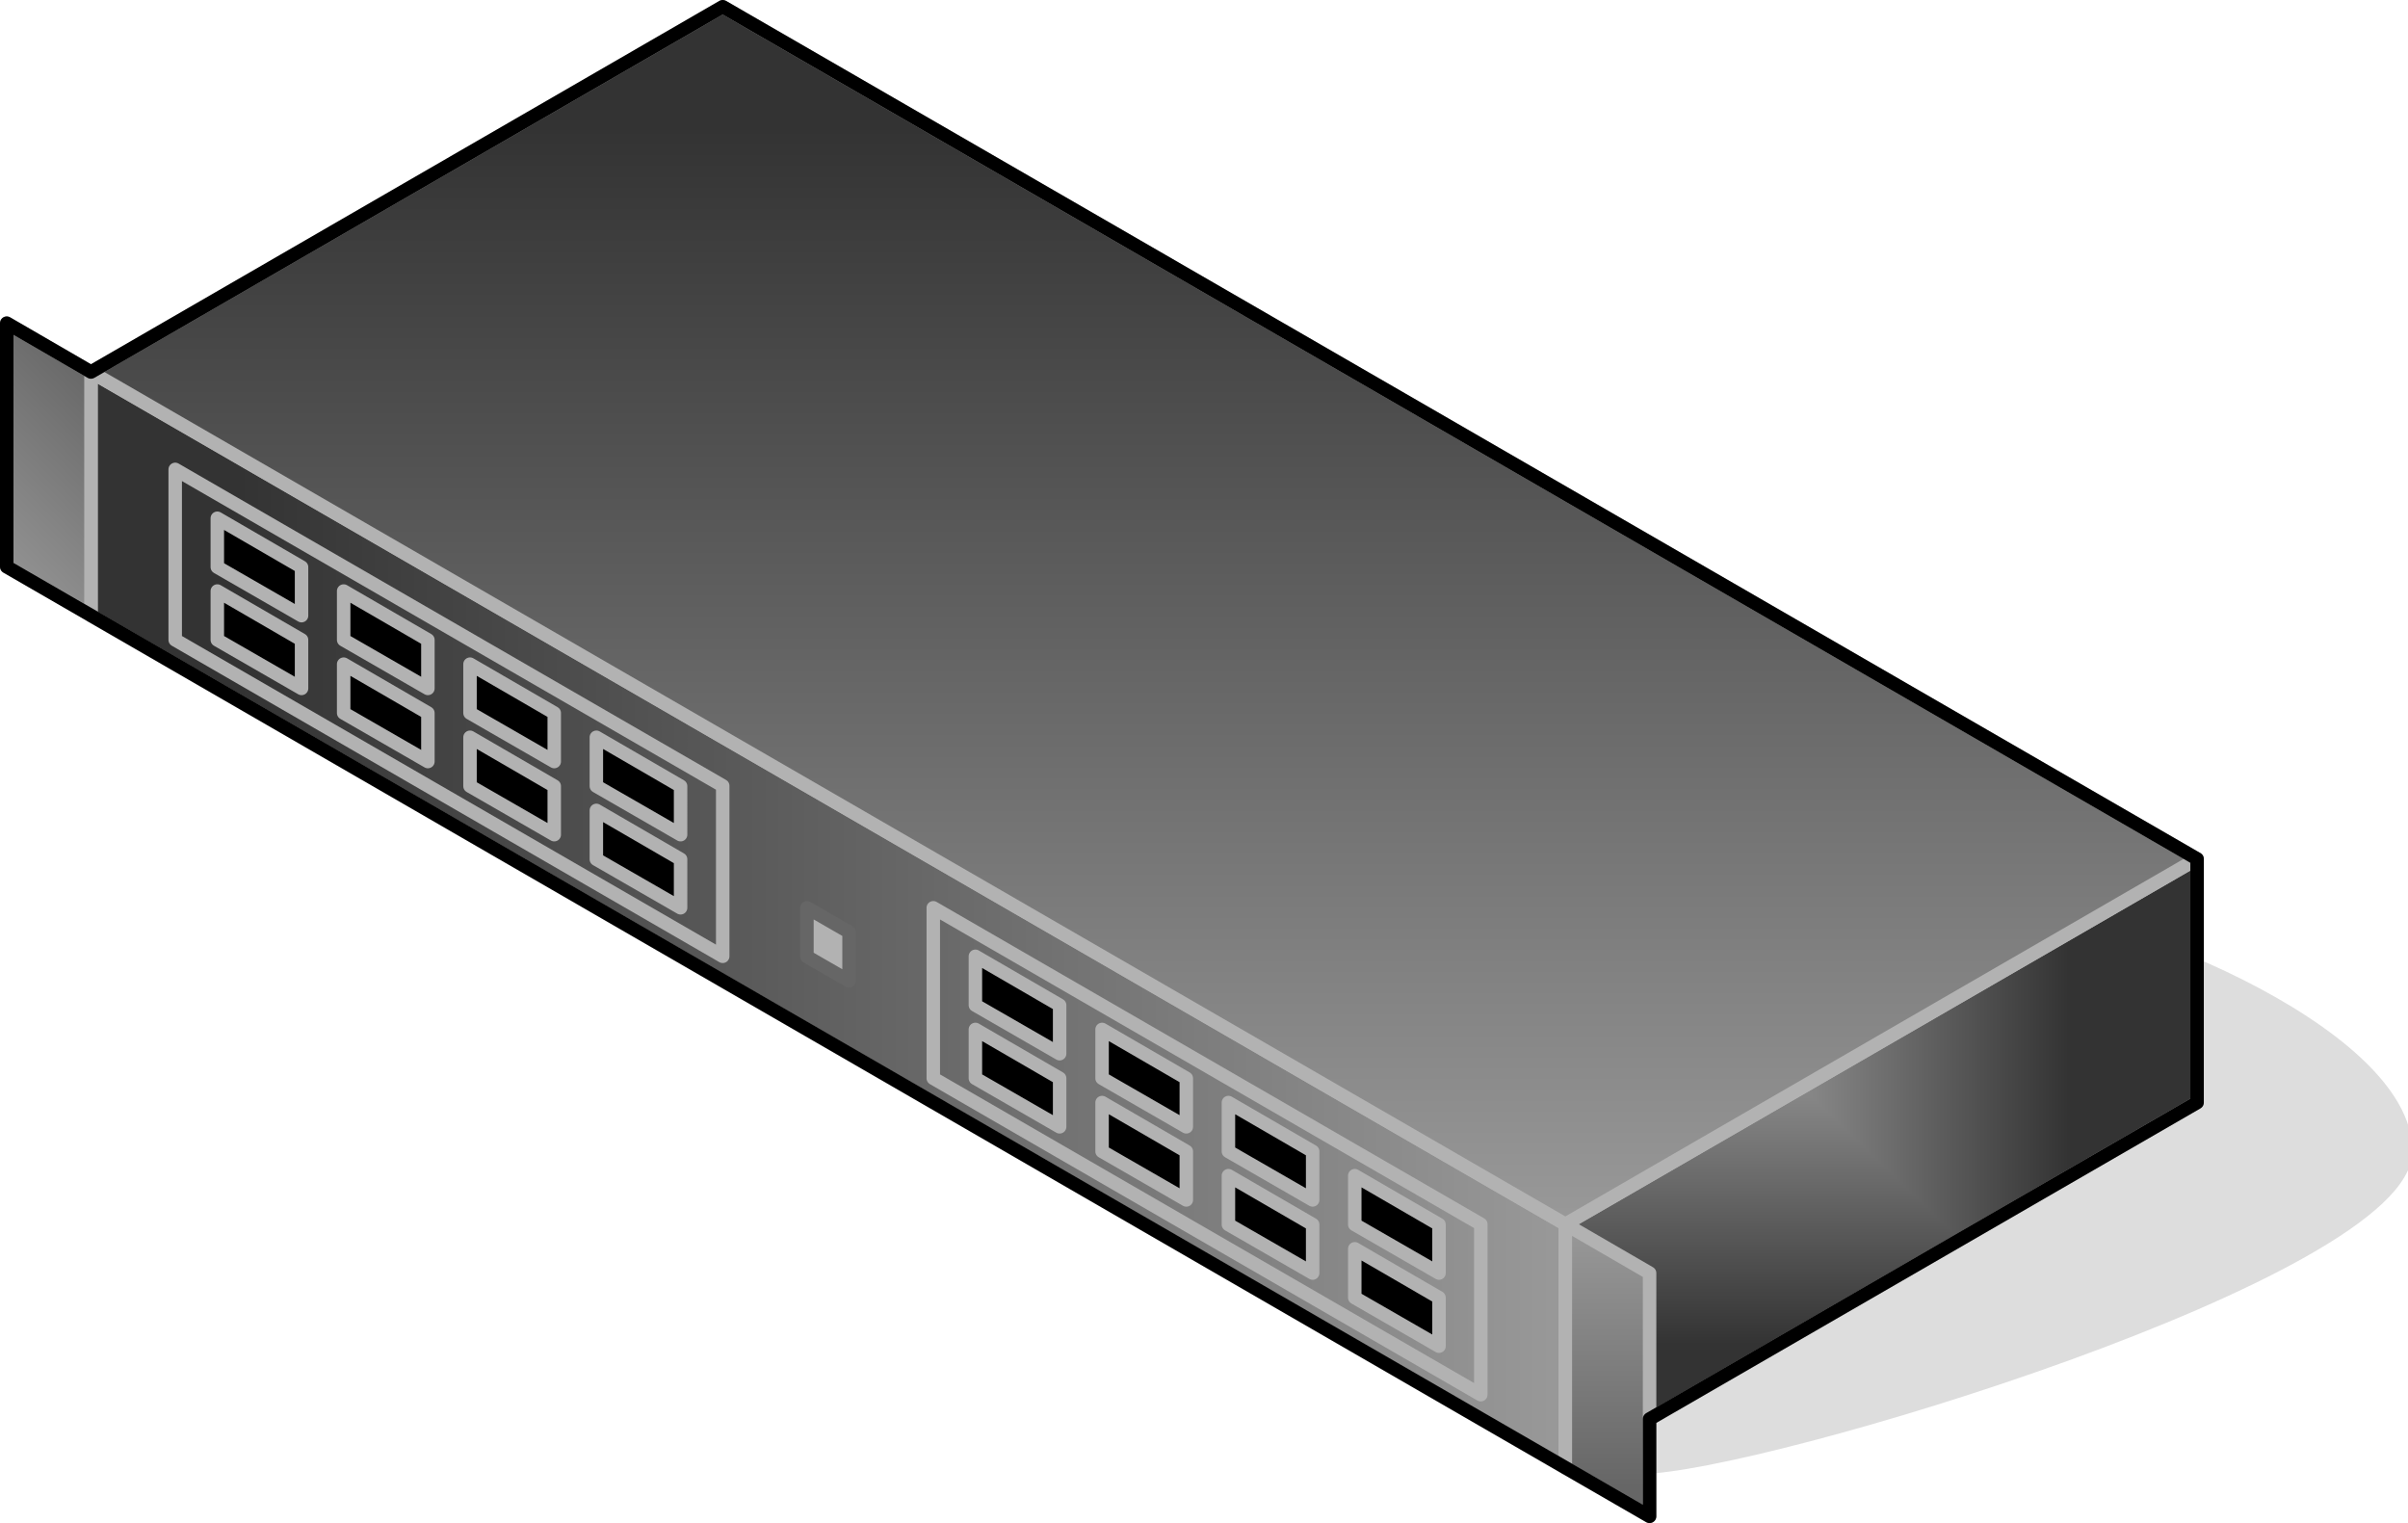 <?xml version="1.0" encoding="UTF-8"?>
<!DOCTYPE svg PUBLIC "-//W3C//DTD SVG 1.1//EN" "http://www.w3.org/Graphics/SVG/1.1/DTD/svg11.dtd">
<svg version="1.2" width="71.47mm" height="45.2mm" viewBox="1813 14624 7147 4520" preserveAspectRatio="xMidYMid" fill-rule="evenodd" stroke-width="28.222" stroke-linejoin="round" xmlns="http://www.w3.org/2000/svg" xmlns:ooo="http://xml.openoffice.org/svg/export" xmlns:xlink="http://www.w3.org/1999/xlink" xmlns:presentation="http://sun.com/xmlns/staroffice/presentation" xmlns:smil="http://www.w3.org/2001/SMIL20/" xmlns:anim="urn:oasis:names:tc:opendocument:xmlns:animation:1.0" xml:space="preserve">
 <defs class="ClipPathGroup">
  <clipPath id="presentation_clip_path" clipPathUnits="userSpaceOnUse">
   <rect x="1813" y="14624" width="7147" height="4520"/>
  </clipPath>
 </defs>
 <defs class="TextShapeIndex">
  <g ooo:slide="id1" ooo:id-list="id3 id4 id5 id6 id7 id8 id9 id10 id11 id12 id13 id14 id15 id16 id17 id18 id19 id20 id21 id22 id23 id24 id25 id26 id27 id28"/>
 </defs>
 <defs class="EmbeddedBulletChars">
  <g id="bullet-char-template(57356)" transform="scale(0,-0)">
   <path d="M 580,1141 L 1163,571 580,0 -4,571 580,1141 Z"/>
  </g>
  <g id="bullet-char-template(57354)" transform="scale(0,-0)">
   <path d="M 8,1128 L 1137,1128 1137,0 8,0 8,1128 Z"/>
  </g>
  <g id="bullet-char-template(10146)" transform="scale(0,-0)">
   <path d="M 174,0 L 602,739 174,1481 1456,739 174,0 Z M 1358,739 L 309,1346 659,739 1358,739 Z"/>
  </g>
  <g id="bullet-char-template(10132)" transform="scale(0,-0)">
   <path d="M 2015,739 L 1276,0 717,0 1260,543 174,543 174,936 1260,936 717,1481 1274,1481 2015,739 Z"/>
  </g>
  <g id="bullet-char-template(10007)" transform="scale(0,-0)">
   <path d="M 0,-2 C -7,14 -16,27 -25,37 L 356,567 C 262,823 215,952 215,954 215,979 228,992 255,992 264,992 276,990 289,987 310,991 331,999 354,1012 L 381,999 492,748 772,1049 836,1024 860,1049 C 881,1039 901,1025 922,1006 886,937 835,863 770,784 769,783 710,716 594,584 L 774,223 C 774,196 753,168 711,139 L 727,119 C 717,90 699,76 672,76 641,76 570,178 457,381 L 164,-76 C 142,-110 111,-127 72,-127 30,-127 9,-110 8,-76 1,-67 -2,-52 -2,-32 -2,-23 -1,-13 0,-2 Z"/>
  </g>
  <g id="bullet-char-template(10004)" transform="scale(0,-0)">
   <path d="M 285,-33 C 182,-33 111,30 74,156 52,228 41,333 41,471 41,549 55,616 82,672 116,743 169,778 240,778 293,778 328,747 346,684 L 369,508 C 377,444 397,411 428,410 L 1163,1116 C 1174,1127 1196,1133 1229,1133 1271,1133 1292,1118 1292,1087 L 1292,965 C 1292,929 1282,901 1262,881 L 442,47 C 390,-6 338,-33 285,-33 Z"/>
  </g>
  <g id="bullet-char-template(9679)" transform="scale(0,-0)">
   <path d="M 813,0 C 632,0 489,54 383,161 276,268 223,411 223,592 223,773 276,916 383,1023 489,1130 632,1184 813,1184 992,1184 1136,1130 1245,1023 1353,916 1407,772 1407,592 1407,412 1353,268 1245,161 1136,54 992,0 813,0 Z"/>
  </g>
  <g id="bullet-char-template(8226)" transform="scale(0,-0)">
   <path d="M 346,457 C 273,457 209,483 155,535 101,586 74,649 74,723 74,796 101,859 155,911 209,963 273,989 346,989 419,989 480,963 531,910 582,859 608,796 608,723 608,648 583,586 532,535 482,483 420,457 346,457 Z"/>
  </g>
  <g id="bullet-char-template(8211)" transform="scale(0,-0)">
   <path d="M -4,459 L 1135,459 1135,606 -4,606 -4,459 Z"/>
  </g>
 </defs>
 <defs class="TextEmbeddedBitmaps"/>
 <g class="SlideGroup">
  <g>
   <g id="id1" class="Slide" clip-path="url(#presentation_clip_path)">
    <g class="Page">
     <g class="Group">
      <g class="com.sun.star.drawing.ClosedBezierShape">
       <g id="id3">
        <rect class="BoundingBox" stroke="none" fill="none" x="6682" y="17317" width="2279" height="1669"/>
        <path fill="rgb(221,221,221)" stroke="none" d="M 6683,18984 C 7026,18984 8959,18402 8959,18040 8959,17679 8052,17318 7709,17318 7709,17535 6683,18695 6683,18984 Z"/>
        <path fill="none" stroke="rgb(221,221,221)" d="M 6683,18984 C 7026,18984 8959,18402 8959,18040 8959,17679 8052,17318 7709,17318 7709,17535 6683,18695 6683,18984 Z"/>
       </g>
      </g>
      <g class="Group">
       <g class="com.sun.star.drawing.PolyPolygonShape">
        <g id="id4">
         <rect class="BoundingBox" stroke="none" fill="none" x="2063" y="15708" width="4417" height="3293"/>
         <g>
          <defs>
           <linearGradient id="gradient1" x1="2083" y1="17354" x2="6459" y2="17354" gradientUnits="userSpaceOnUse">
            <stop offset="0.1" style="stop-color:rgb(51,51,51)"/>
            <stop offset="1" style="stop-color:rgb(153,153,153)"/>
           </linearGradient>
          </defs>
          <path style="fill:url(#gradient1)" d="M 2083,16451 L 2083,15728 6459,18257 6459,18980 2083,16451 Z"/>
         </g>
         <path fill="none" stroke="rgb(178,178,178)" stroke-width="40" stroke-linejoin="round" d="M 2083,16451 L 2083,15728 6459,18257 6459,18980 2083,16451 Z"/>
        </g>
       </g>
       <g class="com.sun.star.drawing.PolyPolygonShape">
        <g id="id5">
         <rect class="BoundingBox" stroke="none" fill="none" x="6439" y="17152" width="1916" height="1849"/>
         <g>
          <defs>
           <pattern id="pattern1" x="6459" y="17173" width="1876" height="1808" patternUnits="userSpaceOnUse">
            <g transform="translate(-6459,-17173)">
             <path fill="rgb(51,51,51)" stroke="none" d="M 6458,17172 L 8335,17172 8335,18981 6458,18981 6458,17172 Z M 6092,16819 L 7949,16819 7949,18610 6092,18610 6092,16819 Z"/>
             <path fill="rgb(52,52,52)" stroke="none" d="M 6092,16819 L 7949,16819 7949,18610 6092,18610 6092,16819 Z M 6101,16828 L 7940,16828 7940,18601 6101,18601 6101,16828 Z"/>
             <path fill="rgb(53,53,53)" stroke="none" d="M 6101,16828 L 7940,16828 7940,18601 6101,18601 6101,16828 Z M 6110,16837 L 7931,16837 7931,18592 6110,18592 6110,16837 Z"/>
             <path fill="rgb(54,54,54)" stroke="none" d="M 6110,16837 L 7931,16837 7931,18592 6110,18592 6110,16837 Z M 6119,16846 L 7922,16846 7922,18583 6119,18583 6119,16846 Z"/>
             <path fill="rgb(55,55,55)" stroke="none" d="M 6119,16846 L 7922,16846 7922,18583 6119,18583 6119,16846 Z M 6129,16855 L 7912,16855 7912,18574 6129,18574 6129,16855 Z"/>
             <path fill="rgb(56,56,56)" stroke="none" d="M 6129,16855 L 7912,16855 7912,18574 6129,18574 6129,16855 Z M 6138,16864 L 7903,16864 7903,18565 6138,18565 6138,16864 Z"/>
             <path fill="rgb(57,57,57)" stroke="none" d="M 6138,16864 L 7903,16864 7903,18565 6138,18565 6138,16864 Z M 6147,16873 L 7894,16873 7894,18556 6147,18556 6147,16873 Z"/>
             <path fill="rgb(58,58,58)" stroke="none" d="M 6147,16873 L 7894,16873 7894,18556 6147,18556 6147,16873 Z M 6156,16881 L 7885,16881 7885,18548 6156,18548 6156,16881 Z"/>
             <path fill="rgb(59,59,59)" stroke="none" d="M 6156,16881 L 7885,16881 7885,18548 6156,18548 6156,16881 Z M 6165,16890 L 7876,16890 7876,18539 6165,18539 6165,16890 Z"/>
             <path fill="rgb(60,60,60)" stroke="none" d="M 6165,16890 L 7876,16890 7876,18539 6165,18539 6165,16890 Z M 6175,16899 L 7866,16899 7866,18530 6175,18530 6175,16899 Z"/>
             <path fill="rgb(61,61,61)" stroke="none" d="M 6175,16899 L 7866,16899 7866,18530 6175,18530 6175,16899 Z M 6184,16908 L 7857,16908 7857,18521 6184,18521 6184,16908 Z"/>
             <path fill="rgb(62,62,62)" stroke="none" d="M 6184,16908 L 7857,16908 7857,18521 6184,18521 6184,16908 Z M 6193,16917 L 7848,16917 7848,18512 6193,18512 6193,16917 Z"/>
             <path fill="rgb(63,63,63)" stroke="none" d="M 6193,16917 L 7848,16917 7848,18512 6193,18512 6193,16917 Z M 6202,16926 L 7839,16926 7839,18503 6202,18503 6202,16926 Z"/>
             <path fill="rgb(64,64,64)" stroke="none" d="M 6202,16926 L 7839,16926 7839,18503 6202,18503 6202,16926 Z M 6211,16935 L 7830,16935 7830,18494 6211,18494 6211,16935 Z"/>
             <path fill="rgb(65,65,65)" stroke="none" d="M 6211,16935 L 7830,16935 7830,18494 6211,18494 6211,16935 Z M 6221,16944 L 7820,16944 7820,18485 6221,18485 6221,16944 Z"/>
             <path fill="rgb(66,66,66)" stroke="none" d="M 6221,16944 L 7820,16944 7820,18485 6221,18485 6221,16944 Z M 6230,16952 L 7811,16952 7811,18477 6230,18477 6230,16952 Z"/>
             <path fill="rgb(67,67,67)" stroke="none" d="M 6230,16952 L 7811,16952 7811,18477 6230,18477 6230,16952 Z M 6239,16961 L 7802,16961 7802,18468 6239,18468 6239,16961 Z"/>
             <path fill="rgb(68,68,68)" stroke="none" d="M 6239,16961 L 7802,16961 7802,18468 6239,18468 6239,16961 Z M 6248,16970 L 7793,16970 7793,18459 6248,18459 6248,16970 Z"/>
             <path fill="rgb(69,69,69)" stroke="none" d="M 6248,16970 L 7793,16970 7793,18459 6248,18459 6248,16970 Z M 6257,16979 L 7784,16979 7784,18450 6257,18450 6257,16979 Z"/>
             <path fill="rgb(70,70,70)" stroke="none" d="M 6257,16979 L 7784,16979 7784,18450 6257,18450 6257,16979 Z M 6267,16988 L 7774,16988 7774,18441 6267,18441 6267,16988 Z"/>
             <path fill="rgb(71,71,71)" stroke="none" d="M 6267,16988 L 7774,16988 7774,18441 6267,18441 6267,16988 Z M 6276,16997 L 7765,16997 7765,18432 6276,18432 6276,16997 Z"/>
             <path fill="rgb(72,72,72)" stroke="none" d="M 6276,16997 L 7765,16997 7765,18432 6276,18432 6276,16997 Z M 6285,17006 L 7756,17006 7756,18423 6285,18423 6285,17006 Z"/>
             <path fill="rgb(73,73,73)" stroke="none" d="M 6285,17006 L 7756,17006 7756,18423 6285,18423 6285,17006 Z M 6294,17015 L 7747,17015 7747,18414 6294,18414 6294,17015 Z"/>
             <path fill="rgb(74,74,74)" stroke="none" d="M 6294,17015 L 7747,17015 7747,18414 6294,18414 6294,17015 Z M 6303,17023 L 7738,17023 7738,18406 6303,18406 6303,17023 Z"/>
             <path fill="rgb(75,75,75)" stroke="none" d="M 6303,17023 L 7738,17023 7738,18406 6303,18406 6303,17023 Z M 6313,17032 L 7728,17032 7728,18397 6313,18397 6313,17032 Z"/>
             <path fill="rgb(76,76,76)" stroke="none" d="M 6313,17032 L 7728,17032 7728,18397 6313,18397 6313,17032 Z M 6322,17041 L 7719,17041 7719,18388 6322,18388 6322,17041 Z"/>
             <path fill="rgb(77,77,77)" stroke="none" d="M 6322,17041 L 7719,17041 7719,18388 6322,18388 6322,17041 Z M 6331,17050 L 7710,17050 7710,18379 6331,18379 6331,17050 Z"/>
             <path fill="rgb(78,78,78)" stroke="none" d="M 6331,17050 L 7710,17050 7710,18379 6331,18379 6331,17050 Z M 6340,17059 L 7701,17059 7701,18370 6340,18370 6340,17059 Z"/>
             <path fill="rgb(79,79,79)" stroke="none" d="M 6340,17059 L 7701,17059 7701,18370 6340,18370 6340,17059 Z M 6349,17068 L 7692,17068 7692,18361 6349,18361 6349,17068 Z"/>
             <path fill="rgb(80,80,80)" stroke="none" d="M 6349,17068 L 7692,17068 7692,18361 6349,18361 6349,17068 Z M 6359,17077 L 7682,17077 7682,18352 6359,18352 6359,17077 Z"/>
             <path fill="rgb(81,81,81)" stroke="none" d="M 6359,17077 L 7682,17077 7682,18352 6359,18352 6359,17077 Z M 6368,17086 L 7673,17086 7673,18343 6368,18343 6368,17086 Z"/>
             <path fill="rgb(82,82,82)" stroke="none" d="M 6368,17086 L 7673,17086 7673,18343 6368,18343 6368,17086 Z M 6377,17094 L 7664,17094 7664,18335 6377,18335 6377,17094 Z"/>
             <path fill="rgb(83,83,83)" stroke="none" d="M 6377,17094 L 7664,17094 7664,18335 6377,18335 6377,17094 Z M 6386,17103 L 7655,17103 7655,18326 6386,18326 6386,17103 Z"/>
             <path fill="rgb(84,84,84)" stroke="none" d="M 6386,17103 L 7655,17103 7655,18326 6386,18326 6386,17103 Z M 6395,17112 L 7645,17112 7645,18317 6395,18317 6395,17112 Z"/>
             <path fill="rgb(85,85,85)" stroke="none" d="M 6395,17112 L 7645,17112 7645,18317 6395,18317 6395,17112 Z M 6405,17121 L 7636,17121 7636,18308 6405,18308 6405,17121 Z"/>
             <path fill="rgb(86,86,86)" stroke="none" d="M 6405,17121 L 7636,17121 7636,18308 6405,18308 6405,17121 Z M 6414,17130 L 7627,17130 7627,18299 6414,18299 6414,17130 Z"/>
             <path fill="rgb(87,87,87)" stroke="none" d="M 6414,17130 L 7627,17130 7627,18299 6414,18299 6414,17130 Z M 6423,17139 L 7618,17139 7618,18290 6423,18290 6423,17139 Z"/>
             <path fill="rgb(88,88,88)" stroke="none" d="M 6423,17139 L 7618,17139 7618,18290 6423,18290 6423,17139 Z M 6432,17148 L 7609,17148 7609,18281 6432,18281 6432,17148 Z"/>
             <path fill="rgb(89,89,89)" stroke="none" d="M 6432,17148 L 7609,17148 7609,18281 6432,18281 6432,17148 Z M 6441,17156 L 7599,17156 7599,18272 6441,18272 6441,17156 Z"/>
             <path fill="rgb(90,90,90)" stroke="none" d="M 6441,17156 L 7599,17156 7599,18272 6441,18272 6441,17156 Z M 6450,17164 L 7590,17164 7590,18264 6450,18264 6450,17164 Z"/>
             <path fill="rgb(91,91,91)" stroke="none" d="M 6450,17164 L 7590,17164 7590,18264 6450,18264 6450,17164 Z M 6459,17173 L 7581,17173 7581,18255 6459,18255 6459,17173 Z"/>
             <path fill="rgb(92,92,92)" stroke="none" d="M 6459,17173 L 7581,17173 7581,18255 6459,18255 6459,17173 Z M 6468,17182 L 7572,17182 7572,18246 6468,18246 6468,17182 Z"/>
             <path fill="rgb(93,93,93)" stroke="none" d="M 6468,17182 L 7572,17182 7572,18246 6468,18246 6468,17182 Z M 6477,17191 L 7563,17191 7563,18237 6477,18237 6477,17191 Z"/>
             <path fill="rgb(94,94,94)" stroke="none" d="M 6477,17191 L 7563,17191 7563,18237 6477,18237 6477,17191 Z M 6487,17200 L 7553,17200 7553,18228 6487,18228 6487,17200 Z"/>
             <path fill="rgb(95,95,95)" stroke="none" d="M 6487,17200 L 7553,17200 7553,18228 6487,18228 6487,17200 Z M 6496,17209 L 7544,17209 7544,18219 6496,18219 6496,17209 Z"/>
             <path fill="rgb(96,96,96)" stroke="none" d="M 6496,17209 L 7544,17209 7544,18219 6496,18219 6496,17209 Z M 6505,17218 L 7535,17218 7535,18210 6505,18210 6505,17218 Z"/>
             <path fill="rgb(97,97,97)" stroke="none" d="M 6505,17218 L 7535,17218 7535,18210 6505,18210 6505,17218 Z M 6514,17227 L 7526,17227 7526,18201 6514,18201 6514,17227 Z"/>
             <path fill="rgb(98,98,98)" stroke="none" d="M 6514,17227 L 7526,17227 7526,18201 6514,18201 6514,17227 Z M 6523,17235 L 7517,17235 7517,18193 6523,18193 6523,17235 Z"/>
             <path fill="rgb(99,99,99)" stroke="none" d="M 6523,17235 L 7517,17235 7517,18193 6523,18193 6523,17235 Z M 6533,17244 L 7507,17244 7507,18184 6533,18184 6533,17244 Z"/>
             <path fill="rgb(100,100,100)" stroke="none" d="M 6533,17244 L 7507,17244 7507,18184 6533,18184 6533,17244 Z M 6542,17253 L 7498,17253 7498,18175 6542,18175 6542,17253 Z"/>
             <path fill="rgb(101,101,101)" stroke="none" d="M 6542,17253 L 7498,17253 7498,18175 6542,18175 6542,17253 Z M 6551,17262 L 7489,17262 7489,18166 6551,18166 6551,17262 Z"/>
             <path fill="rgb(102,102,102)" stroke="none" d="M 6551,17262 L 7489,17262 7489,18166 6551,18166 6551,17262 Z M 6560,17271 L 7480,17271 7480,18157 6560,18157 6560,17271 Z"/>
             <path fill="rgb(103,103,103)" stroke="none" d="M 6560,17271 L 7480,17271 7480,18157 6560,18157 6560,17271 Z M 6569,17280 L 7471,17280 7471,18148 6569,18148 6569,17280 Z"/>
             <path fill="rgb(104,104,104)" stroke="none" d="M 6569,17280 L 7471,17280 7471,18148 6569,18148 6569,17280 Z M 6579,17289 L 7461,17289 7461,18139 6579,18139 6579,17289 Z"/>
             <path fill="rgb(105,105,105)" stroke="none" d="M 6579,17289 L 7461,17289 7461,18139 6579,18139 6579,17289 Z M 6588,17297 L 7452,17297 7452,18131 6588,18131 6588,17297 Z"/>
             <path fill="rgb(106,106,106)" stroke="none" d="M 6588,17297 L 7452,17297 7452,18131 6588,18131 6588,17297 Z M 6597,17306 L 7443,17306 7443,18122 6597,18122 6597,17306 Z"/>
             <path fill="rgb(107,107,107)" stroke="none" d="M 6597,17306 L 7443,17306 7443,18122 6597,18122 6597,17306 Z M 6606,17315 L 7434,17315 7434,18113 6606,18113 6606,17315 Z"/>
             <path fill="rgb(108,108,108)" stroke="none" d="M 6606,17315 L 7434,17315 7434,18113 6606,18113 6606,17315 Z M 6615,17324 L 7425,17324 7425,18104 6615,18104 6615,17324 Z"/>
             <path fill="rgb(109,109,109)" stroke="none" d="M 6615,17324 L 7425,17324 7425,18104 6615,18104 6615,17324 Z M 6625,17333 L 7415,17333 7415,18095 6625,18095 6625,17333 Z"/>
             <path fill="rgb(110,110,110)" stroke="none" d="M 6625,17333 L 7415,17333 7415,18095 6625,18095 6625,17333 Z M 6634,17342 L 7406,17342 7406,18086 6634,18086 6634,17342 Z"/>
             <path fill="rgb(111,111,111)" stroke="none" d="M 6634,17342 L 7406,17342 7406,18086 6634,18086 6634,17342 Z M 6643,17351 L 7397,17351 7397,18077 6643,18077 6643,17351 Z"/>
             <path fill="rgb(112,112,112)" stroke="none" d="M 6643,17351 L 7397,17351 7397,18077 6643,18077 6643,17351 Z M 6652,17360 L 7388,17360 7388,18068 6652,18068 6652,17360 Z"/>
             <path fill="rgb(113,113,113)" stroke="none" d="M 6652,17360 L 7388,17360 7388,18068 6652,18068 6652,17360 Z M 6661,17368 L 7379,17368 7379,18060 6661,18060 6661,17368 Z"/>
             <path fill="rgb(114,114,114)" stroke="none" d="M 6661,17368 L 7379,17368 7379,18060 6661,18060 6661,17368 Z M 6671,17377 L 7369,17377 7369,18051 6671,18051 6671,17377 Z"/>
             <path fill="rgb(115,115,115)" stroke="none" d="M 6671,17377 L 7369,17377 7369,18051 6671,18051 6671,17377 Z M 6680,17386 L 7360,17386 7360,18042 6680,18042 6680,17386 Z"/>
             <path fill="rgb(116,116,116)" stroke="none" d="M 6680,17386 L 7360,17386 7360,18042 6680,18042 6680,17386 Z M 6689,17395 L 7351,17395 7351,18033 6689,18033 6689,17395 Z"/>
             <path fill="rgb(117,117,117)" stroke="none" d="M 6689,17395 L 7351,17395 7351,18033 6689,18033 6689,17395 Z M 6698,17404 L 7342,17404 7342,18024 6698,18024 6698,17404 Z"/>
             <path fill="rgb(118,118,118)" stroke="none" d="M 6698,17404 L 7342,17404 7342,18024 6698,18024 6698,17404 Z M 6708,17413 L 7332,17413 7332,18015 6708,18015 6708,17413 Z"/>
             <path fill="rgb(119,119,119)" stroke="none" d="M 6708,17413 L 7332,17413 7332,18015 6708,18015 6708,17413 Z M 6717,17422 L 7323,17422 7323,18006 6717,18006 6717,17422 Z"/>
             <path fill="rgb(120,120,120)" stroke="none" d="M 6717,17422 L 7323,17422 7323,18006 6717,18006 6717,17422 Z M 6726,17431 L 7314,17431 7314,17997 6726,17997 6726,17431 Z"/>
             <path fill="rgb(121,121,121)" stroke="none" d="M 6726,17431 L 7314,17431 7314,17997 6726,17997 6726,17431 Z M 6735,17439 L 7305,17439 7305,17989 6735,17989 6735,17439 Z"/>
             <path fill="rgb(122,122,122)" stroke="none" d="M 6735,17439 L 7305,17439 7305,17989 6735,17989 6735,17439 Z M 6744,17448 L 7296,17448 7296,17980 6744,17980 6744,17448 Z"/>
             <path fill="rgb(123,123,123)" stroke="none" d="M 6744,17448 L 7296,17448 7296,17980 6744,17980 6744,17448 Z M 6754,17457 L 7286,17457 7286,17971 6754,17971 6754,17457 Z"/>
             <path fill="rgb(124,124,124)" stroke="none" d="M 6754,17457 L 7286,17457 7286,17971 6754,17971 6754,17457 Z M 6763,17466 L 7277,17466 7277,17962 6763,17962 6763,17466 Z"/>
             <path fill="rgb(125,125,125)" stroke="none" d="M 6763,17466 L 7277,17466 7277,17962 6763,17962 6763,17466 Z M 6772,17475 L 7268,17475 7268,17953 6772,17953 6772,17475 Z"/>
             <path fill="rgb(126,126,126)" stroke="none" d="M 6772,17475 L 7268,17475 7268,17953 6772,17953 6772,17475 Z M 6781,17484 L 7259,17484 7259,17944 6781,17944 6781,17484 Z"/>
             <path fill="rgb(127,127,127)" stroke="none" d="M 6781,17484 L 7259,17484 7259,17944 6781,17944 6781,17484 Z M 6790,17493 L 7250,17493 7250,17935 6790,17935 6790,17493 Z"/>
             <path fill="rgb(128,128,128)" stroke="none" d="M 6790,17493 L 7250,17493 7250,17935 6790,17935 6790,17493 Z M 6800,17502 L 7240,17502 7240,17926 6800,17926 6800,17502 Z"/>
             <path fill="rgb(129,129,129)" stroke="none" d="M 6800,17502 L 7240,17502 7240,17926 6800,17926 6800,17502 Z M 6809,17510 L 7231,17510 7231,17918 6809,17918 6809,17510 Z"/>
             <path fill="rgb(130,130,130)" stroke="none" d="M 6809,17510 L 7231,17510 7231,17918 6809,17918 6809,17510 Z M 6818,17519 L 7222,17519 7222,17909 6818,17909 6818,17519 Z"/>
             <path fill="rgb(131,131,131)" stroke="none" d="M 6818,17519 L 7222,17519 7222,17909 6818,17909 6818,17519 Z M 6827,17528 L 7213,17528 7213,17900 6827,17900 6827,17528 Z"/>
             <path fill="rgb(132,132,132)" stroke="none" d="M 6827,17528 L 7213,17528 7213,17900 6827,17900 6827,17528 Z M 6836,17537 L 7204,17537 7204,17891 6836,17891 6836,17537 Z"/>
             <path fill="rgb(133,133,133)" stroke="none" d="M 6836,17537 L 7204,17537 7204,17891 6836,17891 6836,17537 Z M 6846,17546 L 7194,17546 7194,17882 6846,17882 6846,17546 Z"/>
             <path fill="rgb(134,134,134)" stroke="none" d="M 6846,17546 L 7194,17546 7194,17882 6846,17882 6846,17546 Z M 6855,17555 L 7185,17555 7185,17873 6855,17873 6855,17555 Z"/>
             <path fill="rgb(135,135,135)" stroke="none" d="M 6855,17555 L 7185,17555 7185,17873 6855,17873 6855,17555 Z M 6864,17564 L 7176,17564 7176,17864 6864,17864 6864,17564 Z"/>
             <path fill="rgb(136,136,136)" stroke="none" d="M 6864,17564 L 7176,17564 7176,17864 6864,17864 6864,17564 Z M 6873,17573 L 7167,17573 7167,17855 6873,17855 6873,17573 Z"/>
             <path fill="rgb(137,137,137)" stroke="none" d="M 6873,17573 L 7167,17573 7167,17855 6873,17855 6873,17573 Z M 6882,17581 L 7158,17581 7158,17847 6882,17847 6882,17581 Z"/>
             <path fill="rgb(138,138,138)" stroke="none" d="M 6882,17581 L 7158,17581 7158,17847 6882,17847 6882,17581 Z M 6892,17590 L 7148,17590 7148,17838 6892,17838 6892,17590 Z"/>
             <path fill="rgb(139,139,139)" stroke="none" d="M 6892,17590 L 7148,17590 7148,17838 6892,17838 6892,17590 Z M 6901,17599 L 7139,17599 7139,17829 6901,17829 6901,17599 Z"/>
             <path fill="rgb(140,140,140)" stroke="none" d="M 6901,17599 L 7139,17599 7139,17829 6901,17829 6901,17599 Z M 6910,17608 L 7130,17608 7130,17820 6910,17820 6910,17608 Z"/>
             <path fill="rgb(141,141,141)" stroke="none" d="M 6910,17608 L 7130,17608 7130,17820 6910,17820 6910,17608 Z M 6919,17617 L 7121,17617 7121,17811 6919,17811 6919,17617 Z"/>
             <path fill="rgb(142,142,142)" stroke="none" d="M 6919,17617 L 7121,17617 7121,17811 6919,17811 6919,17617 Z M 6928,17626 L 7112,17626 7112,17802 6928,17802 6928,17626 Z"/>
             <path fill="rgb(143,143,143)" stroke="none" d="M 6928,17626 L 7112,17626 7112,17802 6928,17802 6928,17626 Z M 6938,17635 L 7102,17635 7102,17793 6938,17793 6938,17635 Z"/>
             <path fill="rgb(144,144,144)" stroke="none" d="M 6938,17635 L 7102,17635 7102,17793 6938,17793 6938,17635 Z M 6947,17644 L 7093,17644 7093,17784 6947,17784 6947,17644 Z"/>
             <path fill="rgb(145,145,145)" stroke="none" d="M 6947,17644 L 7093,17644 7093,17784 6947,17784 6947,17644 Z M 6956,17652 L 7084,17652 7084,17776 6956,17776 6956,17652 Z"/>
             <path fill="rgb(146,146,146)" stroke="none" d="M 6956,17652 L 7084,17652 7084,17776 6956,17776 6956,17652 Z M 6965,17661 L 7075,17661 7075,17767 6965,17767 6965,17661 Z"/>
             <path fill="rgb(147,147,147)" stroke="none" d="M 6965,17661 L 7075,17661 7075,17767 6965,17767 6965,17661 Z M 6974,17670 L 7066,17670 7066,17758 6974,17758 6974,17670 Z"/>
             <path fill="rgb(148,148,148)" stroke="none" d="M 6974,17670 L 7066,17670 7066,17758 6974,17758 6974,17670 Z M 6984,17679 L 7056,17679 7056,17749 6984,17749 6984,17679 Z"/>
             <path fill="rgb(149,149,149)" stroke="none" d="M 6984,17679 L 7056,17679 7056,17749 6984,17749 6984,17679 Z M 6993,17688 L 7047,17688 7047,17740 6993,17740 6993,17688 Z"/>
             <path fill="rgb(150,150,150)" stroke="none" d="M 6993,17688 L 7047,17688 7047,17740 6993,17740 6993,17688 Z M 7002,17697 L 7038,17697 7038,17731 7002,17731 7002,17697 Z"/>
             <path fill="rgb(151,151,151)" stroke="none" d="M 7002,17697 L 7038,17697 7038,17731 7002,17731 7002,17697 Z M 7011,17706 L 7029,17706 7029,17722 7011,17722 7011,17706 Z"/>
             <path fill="rgb(153,153,153)" stroke="none" d="M 7011,17706 L 7029,17706 7029,17722 7011,17722 7011,17706 Z"/>
            </g>
           </pattern>
          </defs>
          <path style="fill:url(#pattern1)" d="M 6459,18980 L 6459,18257 8334,17173 8334,17896 6459,18980 Z"/>
         </g>
         <path fill="none" stroke="rgb(178,178,178)" stroke-width="40" stroke-linejoin="round" d="M 6459,18980 L 6459,18257 8334,17173 8334,17896 6459,18980 Z"/>
        </g>
       </g>
       <g class="com.sun.star.drawing.PolyPolygonShape">
        <g id="id6">
         <rect class="BoundingBox" stroke="none" fill="none" x="2063" y="14623" width="6292" height="3655"/>
         <g>
          <defs>
           <linearGradient id="gradient2" x1="5208" y1="14644" x2="5208" y2="18257" gradientUnits="userSpaceOnUse">
            <stop offset="0.1" style="stop-color:rgb(51,51,51)"/>
            <stop offset="1" style="stop-color:rgb(153,153,153)"/>
           </linearGradient>
          </defs>
          <path style="fill:url(#gradient2)" d="M 6459,18257 L 2083,15728 3958,14644 8334,17173 6459,18257 Z"/>
         </g>
         <path fill="none" stroke="rgb(178,178,178)" stroke-width="40" stroke-linejoin="round" d="M 6459,18257 L 2083,15728 3958,14644 8334,17173 6459,18257 Z"/>
        </g>
       </g>
       <g class="com.sun.star.drawing.PolyPolygonShape">
        <g id="id7">
         <rect class="BoundingBox" stroke="none" fill="none" x="1813" y="15563" width="291" height="909"/>
         <g>
          <defs>
           <linearGradient id="gradient3" x1="2238" y1="15736" x2="1677" y2="16297" gradientUnits="userSpaceOnUse">
            <stop offset="0.1" style="stop-color:rgb(102,102,102)"/>
            <stop offset="1" style="stop-color:rgb(153,153,153)"/>
           </linearGradient>
          </defs>
          <path style="fill:url(#gradient3)" d="M 1833,16306 L 1833,15583 2083,15728 2083,16450 1833,16306 Z"/>
         </g>
         <path fill="none" stroke="rgb(178,178,178)" stroke-width="40" stroke-linejoin="round" d="M 1833,16306 L 1833,15583 2083,15728 2083,16450 1833,16306 Z"/>
        </g>
       </g>
       <g class="com.sun.star.drawing.PolyPolygonShape">
        <g id="id8">
         <rect class="BoundingBox" stroke="none" fill="none" x="6439" y="18237" width="292" height="908"/>
         <g>
          <defs>
           <linearGradient id="gradient4" x1="6584" y1="19123" x2="6584" y2="18256" gradientUnits="userSpaceOnUse">
            <stop offset="0.1" style="stop-color:rgb(102,102,102)"/>
            <stop offset="1" style="stop-color:rgb(153,153,153)"/>
           </linearGradient>
          </defs>
          <path style="fill:url(#gradient4)" d="M 6459,18980 L 6459,18257 6709,18402 6709,19124 6459,18980 Z"/>
         </g>
         <path fill="none" stroke="rgb(178,178,178)" stroke-width="40" stroke-linejoin="round" d="M 6459,18980 L 6459,18257 6709,18402 6709,19124 6459,18980 Z"/>
        </g>
       </g>
       <g class="com.sun.star.drawing.PolyPolygonShape">
        <g id="id9">
         <rect class="BoundingBox" stroke="none" fill="none" x="1813" y="14624" width="6542" height="4521"/>
         <path fill="none" stroke="rgb(0,0,0)" stroke-width="40" stroke-linejoin="round" d="M 1833,16306 L 1833,15583 2083,15728 3958,14644 8334,17173 8334,17896 6709,18835 6709,19124 1833,16306 Z"/>
        </g>
       </g>
       <g class="com.sun.star.drawing.PolyPolygonShape">
        <g id="id10">
         <rect class="BoundingBox" stroke="none" fill="none" x="4188" y="17298" width="166" height="258"/>
         <path fill="rgb(178,178,178)" stroke="none" d="M 4208,17463 L 4208,17318 4333,17390 4333,17535 4208,17463 Z"/>
         <path fill="none" stroke="rgb(102,102,102)" stroke-width="40" stroke-linejoin="round" d="M 4208,17463 L 4208,17318 4333,17390 4333,17535 4208,17463 Z"/>
        </g>
       </g>
       <g class="com.sun.star.drawing.PolyPolygonShape">
        <g id="id11">
         <rect class="BoundingBox" stroke="none" fill="none" x="4563" y="17298" width="1667" height="1486"/>
         <path fill="none" stroke="rgb(178,178,178)" stroke-width="40" stroke-linejoin="round" d="M 4583,17824 L 4583,17318 6208,18257 6208,18763 4583,17824 Z"/>
        </g>
       </g>
       <g class="com.sun.star.drawing.PolyPolygonShape">
        <g id="id12">
         <rect class="BoundingBox" stroke="none" fill="none" x="5814" y="18093" width="292" height="330"/>
         <path fill="rgb(0,0,0)" stroke="none" d="M 5834,18258 L 5834,18113 6084,18258 6084,18402 5834,18258 Z"/>
         <path fill="none" stroke="rgb(178,178,178)" stroke-width="40" stroke-linejoin="round" d="M 5834,18258 L 5834,18113 6084,18258 6084,18402 5834,18258 Z"/>
        </g>
       </g>
       <g class="com.sun.star.drawing.PolyPolygonShape">
        <g id="id13">
         <rect class="BoundingBox" stroke="none" fill="none" x="5814" y="18310" width="292" height="331"/>
         <path fill="rgb(0,0,0)" stroke="none" d="M 5834,18475 L 5834,18330 6084,18475 6084,18619 5834,18475 Z"/>
         <path fill="none" stroke="rgb(178,178,178)" stroke-width="40" stroke-linejoin="round" d="M 5834,18475 L 5834,18330 6084,18475 6084,18619 5834,18475 Z"/>
        </g>
       </g>
       <g class="com.sun.star.drawing.PolyPolygonShape">
        <g id="id14">
         <rect class="BoundingBox" stroke="none" fill="none" x="5439" y="17876" width="292" height="330"/>
         <path fill="rgb(0,0,0)" stroke="none" d="M 5459,18041 L 5459,17896 5709,18041 5709,18185 5459,18041 Z"/>
         <path fill="none" stroke="rgb(178,178,178)" stroke-width="40" stroke-linejoin="round" d="M 5459,18041 L 5459,17896 5709,18041 5709,18185 5459,18041 Z"/>
        </g>
       </g>
       <g class="com.sun.star.drawing.PolyPolygonShape">
        <g id="id15">
         <rect class="BoundingBox" stroke="none" fill="none" x="5439" y="18093" width="292" height="330"/>
         <path fill="rgb(0,0,0)" stroke="none" d="M 5459,18258 L 5459,18113 5709,18258 5709,18402 5459,18258 Z"/>
         <path fill="none" stroke="rgb(178,178,178)" stroke-width="40" stroke-linejoin="round" d="M 5459,18258 L 5459,18113 5709,18258 5709,18402 5459,18258 Z"/>
        </g>
       </g>
       <g class="com.sun.star.drawing.PolyPolygonShape">
        <g id="id16">
         <rect class="BoundingBox" stroke="none" fill="none" x="4688" y="17442" width="291" height="330"/>
         <path fill="rgb(0,0,0)" stroke="none" d="M 4708,17607 L 4708,17462 4958,17607 4958,17751 4708,17607 Z"/>
         <path fill="none" stroke="rgb(178,178,178)" stroke-width="40" stroke-linejoin="round" d="M 4708,17607 L 4708,17462 4958,17607 4958,17751 4708,17607 Z"/>
        </g>
       </g>
       <g class="com.sun.star.drawing.PolyPolygonShape">
        <g id="id17">
         <rect class="BoundingBox" stroke="none" fill="none" x="4688" y="17659" width="291" height="331"/>
         <path fill="rgb(0,0,0)" stroke="none" d="M 4708,17824 L 4708,17679 4958,17824 4958,17968 4708,17824 Z"/>
         <path fill="none" stroke="rgb(178,178,178)" stroke-width="40" stroke-linejoin="round" d="M 4708,17824 L 4708,17679 4958,17824 4958,17968 4708,17824 Z"/>
        </g>
       </g>
       <g class="com.sun.star.drawing.PolyPolygonShape">
        <g id="id18">
         <rect class="BoundingBox" stroke="none" fill="none" x="5064" y="17659" width="292" height="331"/>
         <path fill="rgb(0,0,0)" stroke="none" d="M 5084,17824 L 5084,17679 5334,17824 5334,17968 5084,17824 Z"/>
         <path fill="none" stroke="rgb(178,178,178)" stroke-width="40" stroke-linejoin="round" d="M 5084,17824 L 5084,17679 5334,17824 5334,17968 5084,17824 Z"/>
        </g>
       </g>
       <g class="com.sun.star.drawing.PolyPolygonShape">
        <g id="id19">
         <rect class="BoundingBox" stroke="none" fill="none" x="5064" y="17876" width="292" height="330"/>
         <path fill="rgb(0,0,0)" stroke="none" d="M 5084,18041 L 5084,17896 5334,18041 5334,18185 5084,18041 Z"/>
         <path fill="none" stroke="rgb(178,178,178)" stroke-width="40" stroke-linejoin="round" d="M 5084,18041 L 5084,17896 5334,18041 5334,18185 5084,18041 Z"/>
        </g>
       </g>
       <g class="com.sun.star.drawing.PolyPolygonShape">
        <g id="id20">
         <rect class="BoundingBox" stroke="none" fill="none" x="2313" y="15996" width="1666" height="1487"/>
         <path fill="none" stroke="rgb(178,178,178)" stroke-width="40" stroke-linejoin="round" d="M 2333,16523 L 2333,16017 3958,16956 3958,17462 2333,16523 Z"/>
        </g>
       </g>
       <g class="com.sun.star.drawing.PolyPolygonShape">
        <g id="id21">
         <rect class="BoundingBox" stroke="none" fill="none" x="3563" y="16792" width="291" height="331"/>
         <path fill="rgb(0,0,0)" stroke="none" d="M 3583,16957 L 3583,16812 3833,16957 3833,17101 3583,16957 Z"/>
         <path fill="none" stroke="rgb(178,178,178)" stroke-width="40" stroke-linejoin="round" d="M 3583,16957 L 3583,16812 3833,16957 3833,17101 3583,16957 Z"/>
        </g>
       </g>
       <g class="com.sun.star.drawing.PolyPolygonShape">
        <g id="id22">
         <rect class="BoundingBox" stroke="none" fill="none" x="3563" y="17009" width="291" height="330"/>
         <path fill="rgb(0,0,0)" stroke="none" d="M 3583,17174 L 3583,17029 3833,17174 3833,17318 3583,17174 Z"/>
         <path fill="none" stroke="rgb(178,178,178)" stroke-width="40" stroke-linejoin="round" d="M 3583,17174 L 3583,17029 3833,17174 3833,17318 3583,17174 Z"/>
        </g>
       </g>
       <g class="com.sun.star.drawing.PolyPolygonShape">
        <g id="id23">
         <rect class="BoundingBox" stroke="none" fill="none" x="3188" y="16575" width="291" height="330"/>
         <path fill="rgb(0,0,0)" stroke="none" d="M 3208,16740 L 3208,16595 3458,16740 3458,16884 3208,16740 Z"/>
         <path fill="none" stroke="rgb(178,178,178)" stroke-width="40" stroke-linejoin="round" d="M 3208,16740 L 3208,16595 3458,16740 3458,16884 3208,16740 Z"/>
        </g>
       </g>
       <g class="com.sun.star.drawing.PolyPolygonShape">
        <g id="id24">
         <rect class="BoundingBox" stroke="none" fill="none" x="3188" y="16792" width="291" height="331"/>
         <path fill="rgb(0,0,0)" stroke="none" d="M 3208,16957 L 3208,16812 3458,16957 3458,17101 3208,16957 Z"/>
         <path fill="none" stroke="rgb(178,178,178)" stroke-width="40" stroke-linejoin="round" d="M 3208,16957 L 3208,16812 3458,16957 3458,17101 3208,16957 Z"/>
        </g>
       </g>
       <g class="com.sun.star.drawing.PolyPolygonShape">
        <g id="id25">
         <rect class="BoundingBox" stroke="none" fill="none" x="2438" y="16142" width="291" height="330"/>
         <path fill="rgb(0,0,0)" stroke="none" d="M 2458,16307 L 2458,16162 2708,16307 2708,16451 2458,16307 Z"/>
         <path fill="none" stroke="rgb(178,178,178)" stroke-width="40" stroke-linejoin="round" d="M 2458,16307 L 2458,16162 2708,16307 2708,16451 2458,16307 Z"/>
        </g>
       </g>
       <g class="com.sun.star.drawing.PolyPolygonShape">
        <g id="id26">
         <rect class="BoundingBox" stroke="none" fill="none" x="2438" y="16358" width="291" height="330"/>
         <path fill="rgb(0,0,0)" stroke="none" d="M 2458,16523 L 2458,16378 2708,16523 2708,16667 2458,16523 Z"/>
         <path fill="none" stroke="rgb(178,178,178)" stroke-width="40" stroke-linejoin="round" d="M 2458,16523 L 2458,16378 2708,16523 2708,16667 2458,16523 Z"/>
        </g>
       </g>
       <g class="com.sun.star.drawing.PolyPolygonShape">
        <g id="id27">
         <rect class="BoundingBox" stroke="none" fill="none" x="2813" y="16358" width="291" height="330"/>
         <path fill="rgb(0,0,0)" stroke="none" d="M 2833,16523 L 2833,16378 3083,16523 3083,16667 2833,16523 Z"/>
         <path fill="none" stroke="rgb(178,178,178)" stroke-width="40" stroke-linejoin="round" d="M 2833,16523 L 2833,16378 3083,16523 3083,16667 2833,16523 Z"/>
        </g>
       </g>
       <g class="com.sun.star.drawing.PolyPolygonShape">
        <g id="id28">
         <rect class="BoundingBox" stroke="none" fill="none" x="2813" y="16575" width="291" height="330"/>
         <path fill="rgb(0,0,0)" stroke="none" d="M 2833,16740 L 2833,16595 3083,16740 3083,16884 2833,16740 Z"/>
         <path fill="none" stroke="rgb(178,178,178)" stroke-width="40" stroke-linejoin="round" d="M 2833,16740 L 2833,16595 3083,16740 3083,16884 2833,16740 Z"/>
        </g>
       </g>
      </g>
     </g>
    </g>
   </g>
  </g>
 </g>
</svg>